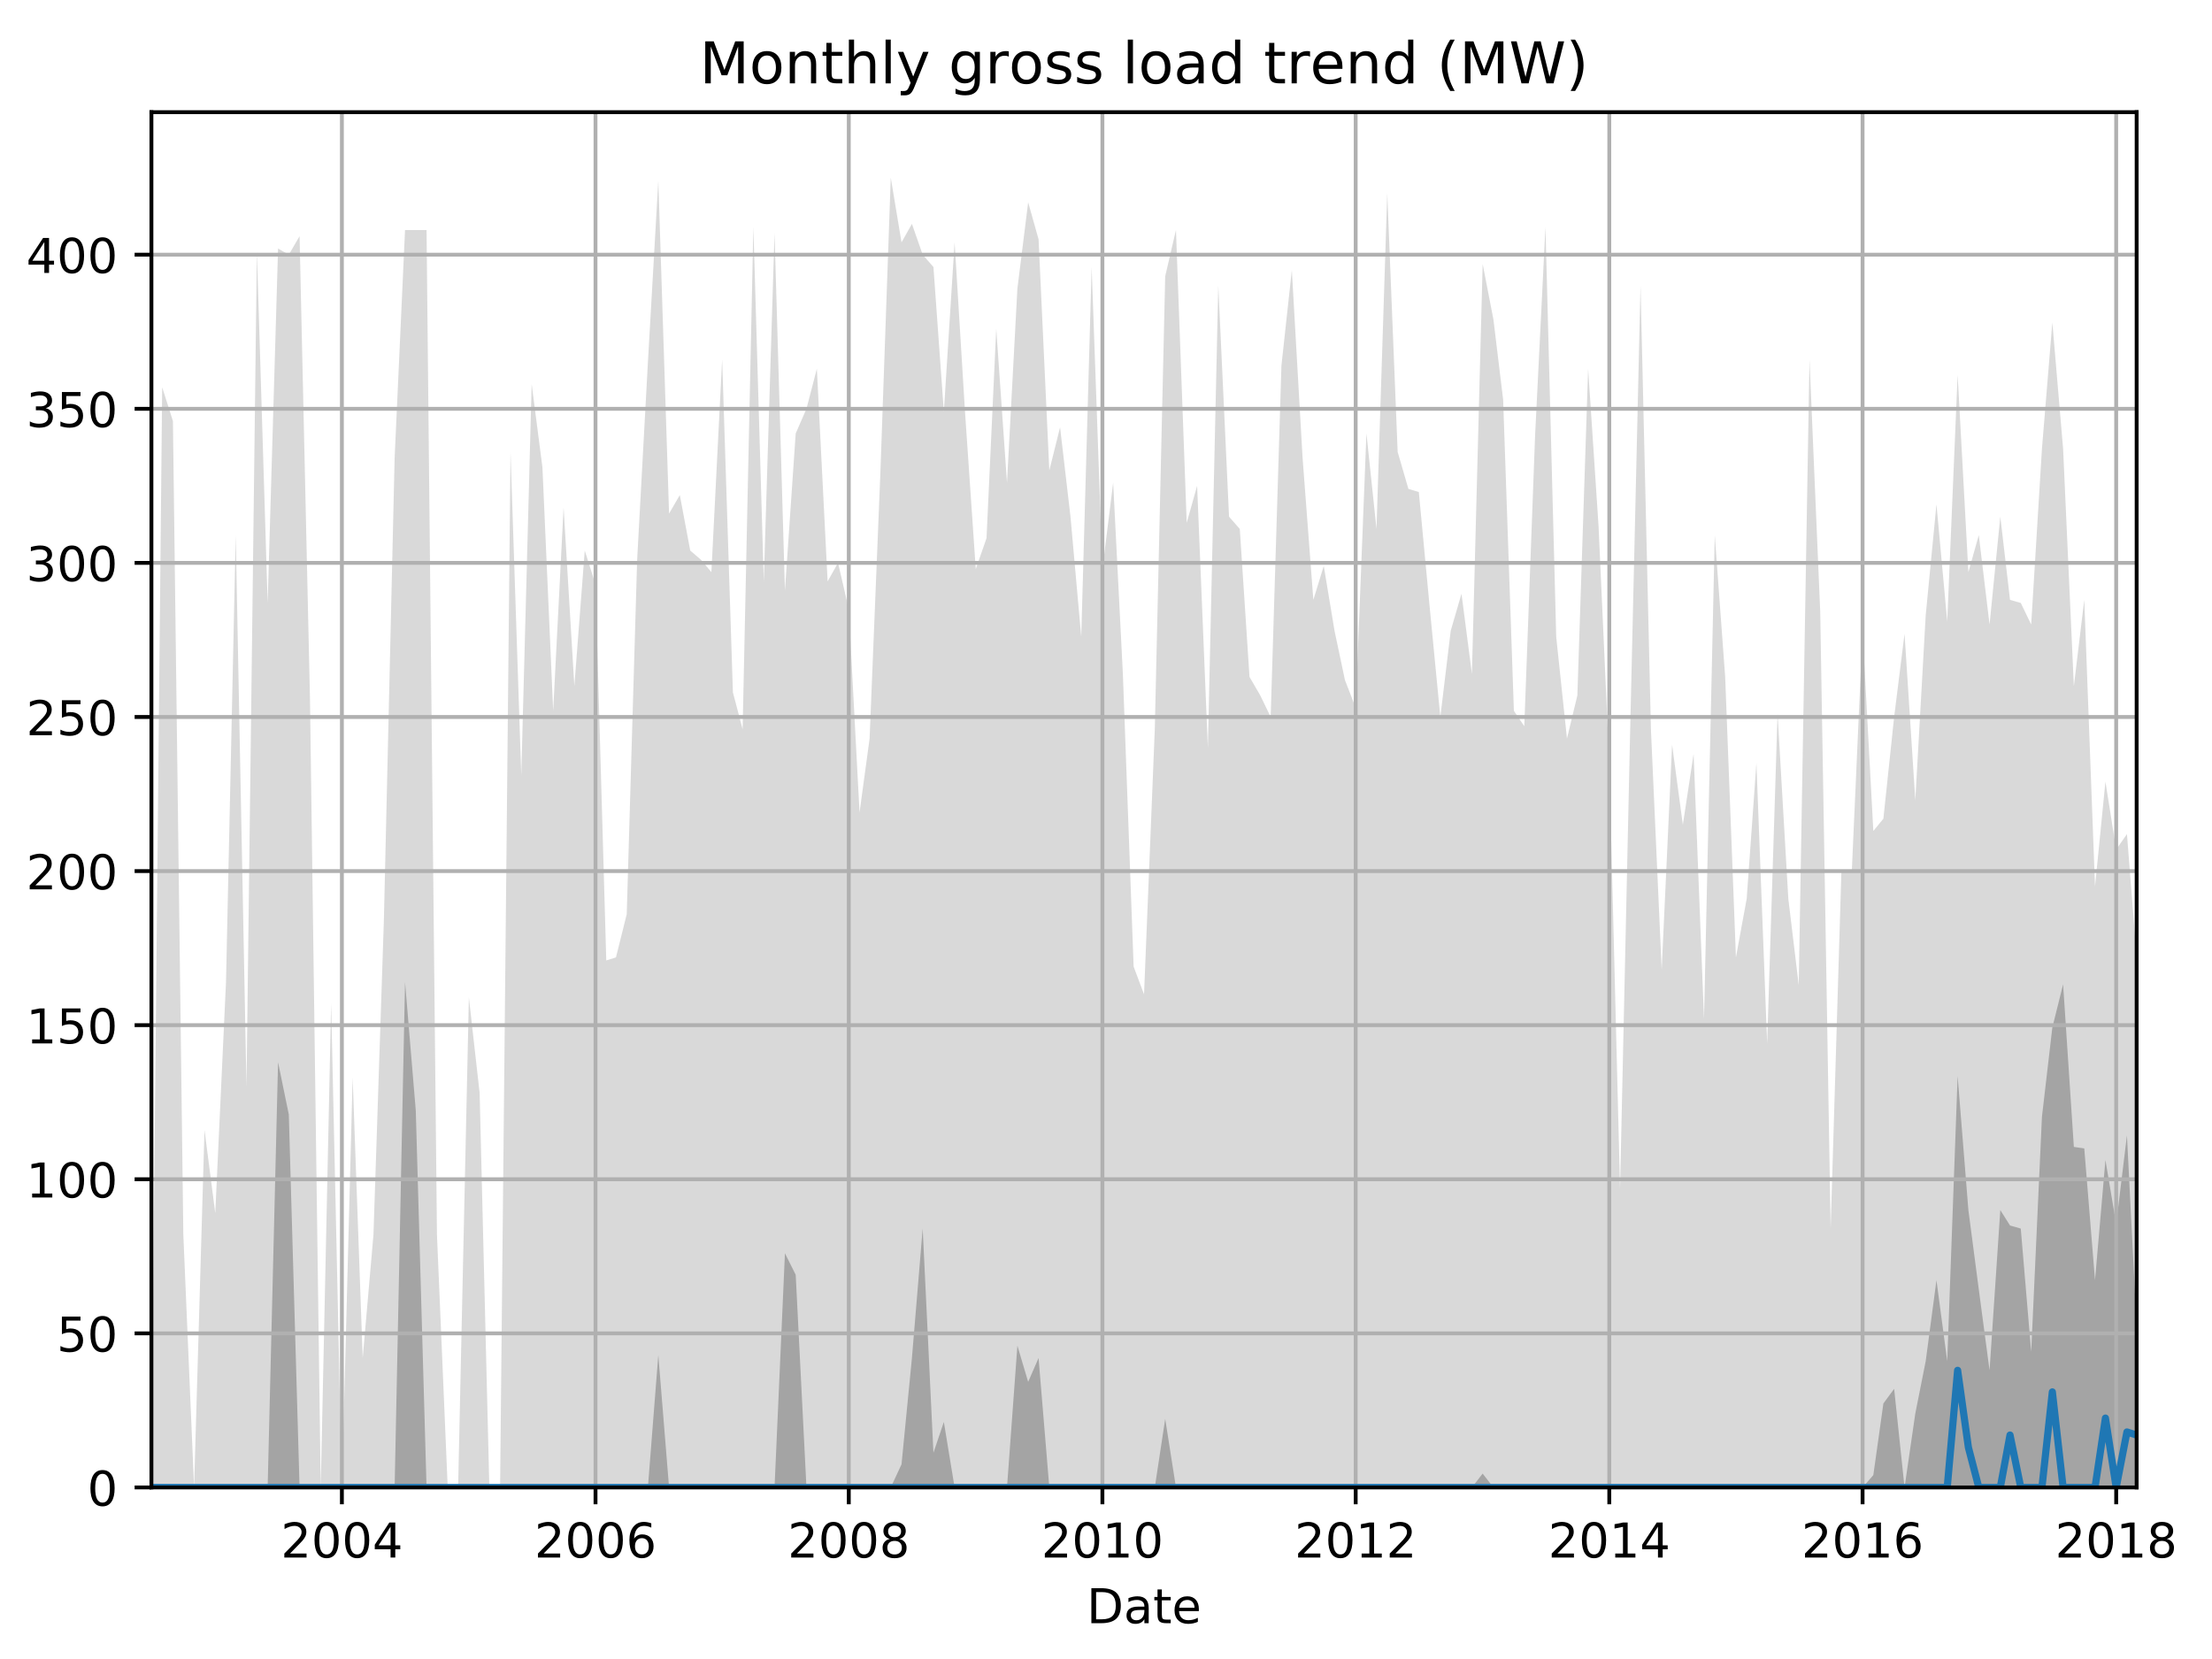 <?xml version="1.0" encoding="utf-8" standalone="no"?>
<!DOCTYPE svg PUBLIC "-//W3C//DTD SVG 1.1//EN"
  "http://www.w3.org/Graphics/SVG/1.1/DTD/svg11.dtd">
<!-- Created with matplotlib (http://matplotlib.org/) -->
<svg height="345.6pt" version="1.1" viewBox="0 0 460.8 345.6" width="460.8pt" xmlns="http://www.w3.org/2000/svg" xmlns:xlink="http://www.w3.org/1999/xlink">
 <defs>
  <style type="text/css">
*{stroke-linecap:butt;stroke-linejoin:round;}
  </style>
 </defs>
 <g id="figure_1">
  <g id="patch_1">
   <path d="M 0 345.6 
L 460.8 345.6 
L 460.8 0 
L 0 0 
z
" style="fill:none;"/>
  </g>
  <g id="axes_1">
   <g id="patch_2">
    <path d="M 31.543 309.863 
L 445.104 309.863 
L 445.104 23.365 
L 31.543 23.365 
z
" style="fill:none;"/>
   </g>
   <g id="PolyCollection_1">
    <path clip-path="url(#pc07f080414)" d="M 31.543 306.011 
L 31.543 309.863 
L 33.784 309.863 
L 36.024 309.863 
L 38.192 309.863 
L 40.433 309.863 
L 42.601 309.863 
L 44.842 309.863 
L 47.082 309.863 
L 49.106 309.863 
L 51.347 309.863 
L 53.515 309.863 
L 55.755 309.863 
L 57.924 309.863 
L 60.164 309.863 
L 62.405 309.863 
L 64.573 309.863 
L 66.814 309.863 
L 68.982 309.863 
L 71.222 309.863 
L 73.463 309.863 
L 75.559 309.863 
L 77.799 309.863 
L 79.968 309.863 
L 82.208 309.863 
L 84.377 309.863 
L 86.617 309.863 
L 88.858 309.863 
L 91.026 309.863 
L 93.266 309.863 
L 95.435 309.863 
L 97.675 309.863 
L 99.916 309.863 
L 101.94 309.863 
L 104.18 309.863 
L 106.348 309.863 
L 108.589 309.863 
L 110.757 309.863 
L 112.998 309.863 
L 115.238 309.863 
L 117.407 309.863 
L 119.647 309.863 
L 121.815 309.863 
L 124.056 309.863 
L 126.296 309.863 
L 128.32 309.863 
L 130.561 309.863 
L 132.729 309.863 
L 134.97 309.863 
L 137.138 309.863 
L 139.378 309.863 
L 141.619 309.863 
L 143.787 309.863 
L 146.028 309.863 
L 148.196 309.863 
L 150.437 309.863 
L 152.677 309.863 
L 154.701 309.863 
L 156.941 309.863 
L 159.11 309.863 
L 161.35 309.863 
L 163.518 309.863 
L 165.759 309.863 
L 167.999 309.863 
L 170.168 309.863 
L 172.408 309.863 
L 174.577 309.863 
L 176.817 309.863 
L 179.058 309.863 
L 181.154 309.863 
L 183.394 309.863 
L 185.562 309.863 
L 187.803 309.863 
L 189.971 309.863 
L 192.212 309.863 
L 194.452 309.863 
L 196.621 309.863 
L 198.861 309.863 
L 201.029 309.863 
L 203.27 309.863 
L 205.511 309.863 
L 207.534 309.863 
L 209.775 309.863 
L 211.943 309.863 
L 214.184 309.863 
L 216.352 309.863 
L 218.592 309.863 
L 220.833 309.863 
L 223.001 309.863 
L 225.242 309.863 
L 227.41 309.863 
L 229.651 309.863 
L 231.891 309.863 
L 233.915 309.863 
L 236.155 309.863 
L 238.324 309.863 
L 240.564 309.863 
L 242.733 309.863 
L 244.973 309.863 
L 247.214 309.863 
L 249.382 309.863 
L 251.622 309.863 
L 253.791 309.863 
L 256.031 309.863 
L 258.272 309.863 
L 260.296 309.863 
L 262.536 309.863 
L 264.704 309.863 
L 266.945 309.863 
L 269.113 309.863 
L 271.354 309.863 
L 273.594 309.863 
L 275.763 309.863 
L 278.003 309.863 
L 280.171 309.863 
L 282.412 309.863 
L 284.652 309.863 
L 286.748 309.863 
L 288.989 309.863 
L 291.157 309.863 
L 293.398 309.863 
L 295.566 309.863 
L 297.807 309.863 
L 300.047 309.863 
L 302.215 309.863 
L 304.456 309.863 
L 306.624 309.863 
L 308.865 309.863 
L 311.105 309.863 
L 313.129 309.863 
L 315.37 309.863 
L 317.538 309.863 
L 319.778 309.863 
L 321.947 309.863 
L 324.187 309.863 
L 326.428 309.863 
L 328.596 309.863 
L 330.837 309.863 
L 333.005 309.863 
L 335.245 309.863 
L 337.486 309.863 
L 339.51 309.863 
L 341.75 309.863 
L 343.919 309.863 
L 346.159 309.863 
L 348.327 309.863 
L 350.568 309.863 
L 352.808 309.863 
L 354.977 309.863 
L 357.217 309.863 
L 359.386 309.863 
L 361.626 309.863 
L 363.867 309.863 
L 365.89 309.863 
L 368.131 309.863 
L 370.299 309.863 
L 372.54 309.863 
L 374.708 309.863 
L 376.949 309.863 
L 379.189 309.863 
L 381.357 309.863 
L 383.598 309.863 
L 385.766 309.863 
L 388.007 309.863 
L 390.247 309.863 
L 392.343 309.863 
L 394.584 309.863 
L 396.752 309.863 
L 398.993 309.863 
L 401.161 309.863 
L 403.401 309.863 
L 405.642 309.863 
L 407.81 309.863 
L 410.051 309.863 
L 412.219 309.863 
L 414.46 309.863 
L 416.7 309.863 
L 418.724 309.863 
L 420.964 309.863 
L 423.133 309.863 
L 425.373 309.863 
L 427.541 309.863 
L 429.782 309.863 
L 432.023 309.863 
L 434.191 309.863 
L 436.431 309.863 
L 438.6 309.863 
L 440.84 309.863 
L 443.081 309.863 
L 445.104 309.863 
L 445.104 199.437 
L 445.104 199.437 
L 443.081 173.757 
L 440.84 176.967 
L 438.6 162.842 
L 436.431 184.671 
L 434.191 124.964 
L 432.023 142.94 
L 429.782 93.505 
L 427.541 67.182 
L 425.373 93.505 
L 423.133 130.1 
L 420.964 125.606 
L 418.724 124.964 
L 416.7 107.629 
L 414.46 130.1 
L 412.219 111.481 
L 410.051 119.186 
L 407.81 78.097 
L 405.642 129.458 
L 403.401 105.061 
L 401.161 128.174 
L 398.993 166.695 
L 396.752 132.026 
L 394.584 149.36 
L 392.343 170.547 
L 390.247 173.115 
L 388.007 131.384 
L 385.766 181.461 
L 383.598 181.461 
L 381.357 255.934 
L 379.189 127.532 
L 376.949 74.887 
L 374.708 205.215 
L 372.54 187.239 
L 370.299 148.718 
L 368.131 217.414 
L 365.89 158.99 
L 363.867 187.239 
L 361.626 199.437 
L 359.386 141.014 
L 357.217 111.481 
L 354.977 212.277 
L 352.808 157.064 
L 350.568 171.831 
L 348.327 155.138 
L 346.159 202.005 
L 343.919 151.928 
L 341.75 59.478 
L 339.51 155.78 
L 337.486 247.588 
L 335.245 158.99 
L 333.005 109.555 
L 330.837 76.813 
L 328.596 144.866 
L 326.428 153.854 
L 324.187 132.668 
L 321.947 47.28 
L 319.778 90.937 
L 317.538 151.286 
L 315.37 148.076 
L 313.129 83.233 
L 311.105 66.54 
L 308.865 54.984 
L 306.624 140.372 
L 304.456 123.68 
L 302.215 131.384 
L 300.047 149.36 
L 297.807 126.248 
L 295.566 102.493 
L 293.398 101.851 
L 291.157 94.147 
L 288.989 40.218 
L 286.748 110.197 
L 284.652 90.295 
L 282.412 147.434 
L 280.171 141.656 
L 278.003 131.384 
L 275.763 117.902 
L 273.594 124.964 
L 271.354 95.431 
L 269.113 56.268 
L 266.945 76.171 
L 264.704 149.36 
L 262.536 144.866 
L 260.296 141.014 
L 258.272 110.197 
L 256.031 107.629 
L 253.791 59.478 
L 251.622 155.78 
L 249.382 101.209 
L 247.214 108.913 
L 244.973 47.922 
L 242.733 57.552 
L 240.564 151.928 
L 238.324 207.141 
L 236.155 201.363 
L 233.915 140.372 
L 231.891 100.567 
L 229.651 118.544 
L 227.41 55.626 
L 225.242 132.668 
L 223.001 107.629 
L 220.833 89.011 
L 218.592 97.999 
L 216.352 49.848 
L 214.184 42.144 
L 211.943 60.12 
L 209.775 100.567 
L 207.534 68.466 
L 205.511 112.123 
L 203.27 118.544 
L 201.029 85.801 
L 198.861 50.49 
L 196.621 85.801 
L 194.452 55.626 
L 192.212 53.058 
L 189.971 46.638 
L 187.803 50.49 
L 185.562 37.008 
L 183.394 98.641 
L 181.154 153.854 
L 179.058 169.263 
L 176.817 126.89 
L 174.577 117.26 
L 172.408 121.112 
L 170.168 76.813 
L 167.999 85.159 
L 165.759 90.295 
L 163.518 123.038 
L 161.35 48.564 
L 159.11 121.112 
L 156.941 47.28 
L 154.701 151.928 
L 152.677 144.224 
L 150.437 74.887 
L 148.196 119.186 
L 146.028 116.617 
L 143.787 114.691 
L 141.619 103.135 
L 139.378 106.987 
L 137.138 37.65 
L 134.97 75.529 
L 132.729 116.617 
L 130.561 190.449 
L 128.32 199.437 
L 126.296 200.079 
L 124.056 121.754 
L 121.815 114.691 
L 119.647 142.94 
L 117.407 105.703 
L 115.238 148.076 
L 112.998 97.357 
L 110.757 80.023 
L 108.589 161.558 
L 106.348 94.147 
L 104.18 309.863 
L 101.94 309.863 
L 99.916 227.686 
L 97.675 207.783 
L 95.435 309.863 
L 93.266 309.863 
L 91.026 257.218 
L 88.858 47.922 
L 86.617 47.922 
L 84.377 47.922 
L 82.208 95.431 
L 79.968 191.733 
L 77.799 257.218 
L 75.559 282.899 
L 73.463 224.476 
L 71.222 309.863 
L 68.982 209.067 
L 66.814 309.863 
L 64.573 145.508 
L 62.405 49.206 
L 60.164 53.058 
L 57.924 51.774 
L 55.755 125.606 
L 53.515 52.416 
L 51.347 226.402 
L 49.106 111.481 
L 47.082 204.573 
L 44.842 252.724 
L 42.601 235.39 
L 40.433 309.863 
L 38.192 257.218 
L 36.024 87.727 
L 33.784 80.665 
L 31.543 306.011 
z
" style="fill:#808080;fill-opacity:0.3;"/>
   </g>
   <g id="PolyCollection_2">
    <path clip-path="url(#pc07f080414)" d="M 31.543 309.863 
L 31.543 309.863 
L 33.784 309.863 
L 36.024 309.863 
L 38.192 309.863 
L 40.433 309.863 
L 42.601 309.863 
L 44.842 309.863 
L 47.082 309.863 
L 49.106 309.863 
L 51.347 309.863 
L 53.515 309.863 
L 55.755 309.863 
L 57.924 309.863 
L 60.164 309.863 
L 62.405 309.863 
L 64.573 309.863 
L 66.814 309.863 
L 68.982 309.863 
L 71.222 309.863 
L 73.463 309.863 
L 75.559 309.863 
L 77.799 309.863 
L 79.968 309.863 
L 82.208 309.863 
L 84.377 309.863 
L 86.617 309.863 
L 88.858 309.863 
L 91.026 309.863 
L 93.266 309.863 
L 95.435 309.863 
L 97.675 309.863 
L 99.916 309.863 
L 101.94 309.863 
L 104.18 309.863 
L 106.348 309.863 
L 108.589 309.863 
L 110.757 309.863 
L 112.998 309.863 
L 115.238 309.863 
L 117.407 309.863 
L 119.647 309.863 
L 121.815 309.863 
L 124.056 309.863 
L 126.296 309.863 
L 128.32 309.863 
L 130.561 309.863 
L 132.729 309.863 
L 134.97 309.863 
L 137.138 309.863 
L 139.378 309.863 
L 141.619 309.863 
L 143.787 309.863 
L 146.028 309.863 
L 148.196 309.863 
L 150.437 309.863 
L 152.677 309.863 
L 154.701 309.863 
L 156.941 309.863 
L 159.11 309.863 
L 161.35 309.863 
L 163.518 309.863 
L 165.759 309.863 
L 167.999 309.863 
L 170.168 309.863 
L 172.408 309.863 
L 174.577 309.863 
L 176.817 309.863 
L 179.058 309.863 
L 181.154 309.863 
L 183.394 309.863 
L 185.562 309.863 
L 187.803 309.863 
L 189.971 309.863 
L 192.212 309.863 
L 194.452 309.863 
L 196.621 309.863 
L 198.861 309.863 
L 201.029 309.863 
L 203.27 309.863 
L 205.511 309.863 
L 207.534 309.863 
L 209.775 309.863 
L 211.943 309.863 
L 214.184 309.863 
L 216.352 309.863 
L 218.592 309.863 
L 220.833 309.863 
L 223.001 309.863 
L 225.242 309.863 
L 227.41 309.863 
L 229.651 309.863 
L 231.891 309.863 
L 233.915 309.863 
L 236.155 309.863 
L 238.324 309.863 
L 240.564 309.863 
L 242.733 309.863 
L 244.973 309.863 
L 247.214 309.863 
L 249.382 309.863 
L 251.622 309.863 
L 253.791 309.863 
L 256.031 309.863 
L 258.272 309.863 
L 260.296 309.863 
L 262.536 309.863 
L 264.704 309.863 
L 266.945 309.863 
L 269.113 309.863 
L 271.354 309.863 
L 273.594 309.863 
L 275.763 309.863 
L 278.003 309.863 
L 280.171 309.863 
L 282.412 309.863 
L 284.652 309.863 
L 286.748 309.863 
L 288.989 309.863 
L 291.157 309.863 
L 293.398 309.863 
L 295.566 309.863 
L 297.807 309.863 
L 300.047 309.863 
L 302.215 309.863 
L 304.456 309.863 
L 306.624 309.863 
L 308.865 309.863 
L 311.105 309.863 
L 313.129 309.863 
L 315.37 309.863 
L 317.538 309.863 
L 319.778 309.863 
L 321.947 309.863 
L 324.187 309.863 
L 326.428 309.863 
L 328.596 309.863 
L 330.837 309.863 
L 333.005 309.863 
L 335.245 309.863 
L 337.486 309.863 
L 339.51 309.863 
L 341.75 309.863 
L 343.919 309.863 
L 346.159 309.863 
L 348.327 309.863 
L 350.568 309.863 
L 352.808 309.863 
L 354.977 309.863 
L 357.217 309.863 
L 359.386 309.863 
L 361.626 309.863 
L 363.867 309.863 
L 365.89 309.863 
L 368.131 309.863 
L 370.299 309.863 
L 372.54 309.863 
L 374.708 309.863 
L 376.949 309.863 
L 379.189 309.863 
L 381.357 309.863 
L 383.598 309.863 
L 385.766 309.863 
L 388.007 309.863 
L 390.247 309.863 
L 392.343 309.863 
L 394.584 309.863 
L 396.752 309.863 
L 398.993 309.863 
L 401.161 309.863 
L 403.401 309.863 
L 405.642 309.863 
L 407.81 309.863 
L 410.051 309.863 
L 412.219 309.863 
L 414.46 309.863 
L 416.7 309.863 
L 418.724 309.863 
L 420.964 309.863 
L 423.133 309.863 
L 425.373 309.863 
L 427.541 309.863 
L 429.782 309.863 
L 432.023 309.863 
L 434.191 309.863 
L 436.431 309.863 
L 438.6 309.863 
L 440.84 309.863 
L 443.081 309.863 
L 445.104 309.863 
L 445.104 276.318 
L 445.104 276.318 
L 443.081 236.513 
L 440.84 254.971 
L 438.6 241.65 
L 436.431 266.688 
L 434.191 239.242 
L 432.023 238.921 
L 429.782 205.055 
L 427.541 214.043 
L 425.373 232.661 
L 423.133 281.615 
L 420.964 255.934 
L 418.724 255.292 
L 416.7 252.082 
L 414.46 285.467 
L 412.219 268.614 
L 410.051 252.082 
L 407.81 224.155 
L 405.642 283.541 
L 403.401 266.688 
L 401.161 283.541 
L 398.993 294.455 
L 396.752 309.863 
L 394.584 289.319 
L 392.343 292.369 
L 390.247 307.295 
L 388.007 309.863 
L 385.766 309.863 
L 383.598 309.863 
L 381.357 309.863 
L 379.189 309.863 
L 376.949 309.863 
L 374.708 309.863 
L 372.54 309.863 
L 370.299 309.863 
L 368.131 309.863 
L 365.89 309.863 
L 363.867 309.863 
L 361.626 309.863 
L 359.386 309.863 
L 357.217 309.863 
L 354.977 309.863 
L 352.808 309.863 
L 350.568 309.863 
L 348.327 309.863 
L 346.159 309.863 
L 343.919 309.863 
L 341.75 309.863 
L 339.51 309.863 
L 337.486 309.863 
L 335.245 309.863 
L 333.005 309.863 
L 330.837 309.863 
L 328.596 309.863 
L 326.428 309.863 
L 324.187 309.863 
L 321.947 309.863 
L 319.778 309.863 
L 317.538 309.863 
L 315.37 309.863 
L 313.129 309.863 
L 311.105 309.863 
L 308.865 306.974 
L 306.624 309.863 
L 304.456 309.863 
L 302.215 309.863 
L 300.047 309.863 
L 297.807 309.863 
L 295.566 309.863 
L 293.398 309.863 
L 291.157 309.863 
L 288.989 309.863 
L 286.748 309.863 
L 284.652 309.863 
L 282.412 309.863 
L 280.171 309.863 
L 278.003 309.863 
L 275.763 309.863 
L 273.594 309.863 
L 271.354 309.863 
L 269.113 309.863 
L 266.945 309.863 
L 264.704 309.863 
L 262.536 309.863 
L 260.296 309.863 
L 258.272 309.863 
L 256.031 309.863 
L 253.791 309.863 
L 251.622 309.863 
L 249.382 309.863 
L 247.214 309.863 
L 244.973 309.863 
L 242.733 295.579 
L 240.564 309.863 
L 238.324 309.863 
L 236.155 309.863 
L 233.915 309.863 
L 231.891 309.863 
L 229.651 309.863 
L 227.41 309.863 
L 225.242 309.863 
L 223.001 309.863 
L 220.833 309.863 
L 218.592 309.863 
L 216.352 282.899 
L 214.184 287.875 
L 211.943 280.331 
L 209.775 309.863 
L 207.534 309.863 
L 205.511 309.863 
L 203.27 309.863 
L 201.029 309.863 
L 198.861 309.863 
L 196.621 296.221 
L 194.452 302.641 
L 192.212 255.934 
L 189.971 282.899 
L 187.803 305.048 
L 185.562 309.863 
L 183.394 309.863 
L 181.154 309.863 
L 179.058 309.863 
L 176.817 309.863 
L 174.577 309.863 
L 172.408 309.863 
L 170.168 309.863 
L 167.999 309.863 
L 165.759 265.565 
L 163.518 261.07 
L 161.35 309.863 
L 159.11 309.863 
L 156.941 309.863 
L 154.701 309.863 
L 152.677 309.863 
L 150.437 309.863 
L 148.196 309.863 
L 146.028 309.863 
L 143.787 309.863 
L 141.619 309.863 
L 139.378 309.863 
L 137.138 282.257 
L 134.97 309.863 
L 132.729 309.863 
L 130.561 309.863 
L 128.32 309.863 
L 126.296 309.863 
L 124.056 309.863 
L 121.815 309.863 
L 119.647 309.863 
L 117.407 309.863 
L 115.238 309.863 
L 112.998 309.863 
L 110.757 309.863 
L 108.589 309.863 
L 106.348 309.863 
L 104.18 309.863 
L 101.94 309.863 
L 99.916 309.863 
L 97.675 309.863 
L 95.435 309.863 
L 93.266 309.863 
L 91.026 309.863 
L 88.858 309.863 
L 86.617 231.377 
L 84.377 204.573 
L 82.208 309.863 
L 79.968 309.863 
L 77.799 309.863 
L 75.559 309.863 
L 73.463 309.863 
L 71.222 309.863 
L 68.982 309.863 
L 66.814 309.863 
L 64.573 309.863 
L 62.405 309.863 
L 60.164 232.18 
L 57.924 221.266 
L 55.755 309.863 
L 53.515 309.863 
L 51.347 309.863 
L 49.106 309.863 
L 47.082 309.863 
L 44.842 309.863 
L 42.601 309.863 
L 40.433 309.863 
L 38.192 309.863 
L 36.024 309.863 
L 33.784 309.863 
L 31.543 309.863 
z
" style="fill:#808080;fill-opacity:0.6;"/>
   </g>
   <g id="matplotlib.axis_1">
    <g id="xtick_1">
     <g id="line2d_1">
      <path clip-path="url(#pc07f080414)" d="M 71.222 309.863 
L 71.222 23.365 
" style="fill:none;stroke:#b0b0b0;stroke-linecap:square;stroke-width:0.8;"/>
     </g>
     <g id="line2d_2">
      <defs>
       <path d="M 0 0 
L 0 3.5 
" id="m4e9c1ba475" style="stroke:#000000;stroke-width:0.8;"/>
      </defs>
      <g>
       <use style="stroke:#000000;stroke-width:0.8;" x="71.222" xlink:href="#m4e9c1ba475" y="309.863"/>
      </g>
     </g>
     <g id="text_1">
      <!-- 2004 -->
      <defs>
       <path d="M 19.188 8.297 
L 53.609 8.297 
L 53.609 0 
L 7.328 0 
L 7.328 8.297 
Q 12.938 14.109 22.625 23.891 
Q 32.328 33.688 34.812 36.531 
Q 39.547 41.844 41.422 45.531 
Q 43.312 49.219 43.312 52.781 
Q 43.312 58.594 39.234 62.25 
Q 35.156 65.922 28.609 65.922 
Q 23.969 65.922 18.812 64.312 
Q 13.672 62.703 7.812 59.422 
L 7.812 69.391 
Q 13.766 71.781 18.938 73 
Q 24.125 74.219 28.422 74.219 
Q 39.75 74.219 46.484 68.547 
Q 53.219 62.891 53.219 53.422 
Q 53.219 48.922 51.531 44.891 
Q 49.859 40.875 45.406 35.406 
Q 44.188 33.984 37.641 27.219 
Q 31.109 20.453 19.188 8.297 
z
" id="DejaVuSans-32"/>
       <path d="M 31.781 66.406 
Q 24.172 66.406 20.328 58.906 
Q 16.5 51.422 16.5 36.375 
Q 16.5 21.391 20.328 13.891 
Q 24.172 6.391 31.781 6.391 
Q 39.453 6.391 43.281 13.891 
Q 47.125 21.391 47.125 36.375 
Q 47.125 51.422 43.281 58.906 
Q 39.453 66.406 31.781 66.406 
z
M 31.781 74.219 
Q 44.047 74.219 50.516 64.516 
Q 56.984 54.828 56.984 36.375 
Q 56.984 17.969 50.516 8.266 
Q 44.047 -1.422 31.781 -1.422 
Q 19.531 -1.422 13.062 8.266 
Q 6.594 17.969 6.594 36.375 
Q 6.594 54.828 13.062 64.516 
Q 19.531 74.219 31.781 74.219 
z
" id="DejaVuSans-30"/>
       <path d="M 37.797 64.312 
L 12.891 25.391 
L 37.797 25.391 
z
M 35.203 72.906 
L 47.609 72.906 
L 47.609 25.391 
L 58.016 25.391 
L 58.016 17.188 
L 47.609 17.188 
L 47.609 0 
L 37.797 0 
L 37.797 17.188 
L 4.891 17.188 
L 4.891 26.703 
z
" id="DejaVuSans-34"/>
      </defs>
      <g transform="translate(58.497 324.462)scale(0.1 -0.1)">
       <use xlink:href="#DejaVuSans-32"/>
       <use x="63.623" xlink:href="#DejaVuSans-30"/>
       <use x="127.246" xlink:href="#DejaVuSans-30"/>
       <use x="190.869" xlink:href="#DejaVuSans-34"/>
      </g>
     </g>
    </g>
    <g id="xtick_2">
     <g id="line2d_3">
      <path clip-path="url(#pc07f080414)" d="M 124.056 309.863 
L 124.056 23.365 
" style="fill:none;stroke:#b0b0b0;stroke-linecap:square;stroke-width:0.8;"/>
     </g>
     <g id="line2d_4">
      <g>
       <use style="stroke:#000000;stroke-width:0.8;" x="124.056" xlink:href="#m4e9c1ba475" y="309.863"/>
      </g>
     </g>
     <g id="text_2">
      <!-- 2006 -->
      <defs>
       <path d="M 33.016 40.375 
Q 26.375 40.375 22.484 35.828 
Q 18.609 31.297 18.609 23.391 
Q 18.609 15.531 22.484 10.953 
Q 26.375 6.391 33.016 6.391 
Q 39.656 6.391 43.531 10.953 
Q 47.406 15.531 47.406 23.391 
Q 47.406 31.297 43.531 35.828 
Q 39.656 40.375 33.016 40.375 
z
M 52.594 71.297 
L 52.594 62.312 
Q 48.875 64.062 45.094 64.984 
Q 41.312 65.922 37.594 65.922 
Q 27.828 65.922 22.672 59.328 
Q 17.531 52.734 16.797 39.406 
Q 19.672 43.656 24.016 45.922 
Q 28.375 48.188 33.594 48.188 
Q 44.578 48.188 50.953 41.516 
Q 57.328 34.859 57.328 23.391 
Q 57.328 12.156 50.688 5.359 
Q 44.047 -1.422 33.016 -1.422 
Q 20.359 -1.422 13.672 8.266 
Q 6.984 17.969 6.984 36.375 
Q 6.984 53.656 15.188 63.938 
Q 23.391 74.219 37.203 74.219 
Q 40.922 74.219 44.703 73.484 
Q 48.484 72.75 52.594 71.297 
z
" id="DejaVuSans-36"/>
      </defs>
      <g transform="translate(111.331 324.462)scale(0.1 -0.1)">
       <use xlink:href="#DejaVuSans-32"/>
       <use x="63.623" xlink:href="#DejaVuSans-30"/>
       <use x="127.246" xlink:href="#DejaVuSans-30"/>
       <use x="190.869" xlink:href="#DejaVuSans-36"/>
      </g>
     </g>
    </g>
    <g id="xtick_3">
     <g id="line2d_5">
      <path clip-path="url(#pc07f080414)" d="M 176.817 309.863 
L 176.817 23.365 
" style="fill:none;stroke:#b0b0b0;stroke-linecap:square;stroke-width:0.8;"/>
     </g>
     <g id="line2d_6">
      <g>
       <use style="stroke:#000000;stroke-width:0.8;" x="176.817" xlink:href="#m4e9c1ba475" y="309.863"/>
      </g>
     </g>
     <g id="text_3">
      <!-- 2008 -->
      <defs>
       <path d="M 31.781 34.625 
Q 24.75 34.625 20.719 30.859 
Q 16.703 27.094 16.703 20.516 
Q 16.703 13.922 20.719 10.156 
Q 24.75 6.391 31.781 6.391 
Q 38.812 6.391 42.859 10.172 
Q 46.922 13.969 46.922 20.516 
Q 46.922 27.094 42.891 30.859 
Q 38.875 34.625 31.781 34.625 
z
M 21.922 38.812 
Q 15.578 40.375 12.031 44.719 
Q 8.5 49.078 8.5 55.328 
Q 8.5 64.062 14.719 69.141 
Q 20.953 74.219 31.781 74.219 
Q 42.672 74.219 48.875 69.141 
Q 55.078 64.062 55.078 55.328 
Q 55.078 49.078 51.531 44.719 
Q 48 40.375 41.703 38.812 
Q 48.828 37.156 52.797 32.312 
Q 56.781 27.484 56.781 20.516 
Q 56.781 9.906 50.312 4.234 
Q 43.844 -1.422 31.781 -1.422 
Q 19.734 -1.422 13.25 4.234 
Q 6.781 9.906 6.781 20.516 
Q 6.781 27.484 10.781 32.312 
Q 14.797 37.156 21.922 38.812 
z
M 18.312 54.391 
Q 18.312 48.734 21.844 45.562 
Q 25.391 42.391 31.781 42.391 
Q 38.141 42.391 41.719 45.562 
Q 45.312 48.734 45.312 54.391 
Q 45.312 60.062 41.719 63.234 
Q 38.141 66.406 31.781 66.406 
Q 25.391 66.406 21.844 63.234 
Q 18.312 60.062 18.312 54.391 
z
" id="DejaVuSans-38"/>
      </defs>
      <g transform="translate(164.092 324.462)scale(0.1 -0.1)">
       <use xlink:href="#DejaVuSans-32"/>
       <use x="63.623" xlink:href="#DejaVuSans-30"/>
       <use x="127.246" xlink:href="#DejaVuSans-30"/>
       <use x="190.869" xlink:href="#DejaVuSans-38"/>
      </g>
     </g>
    </g>
    <g id="xtick_4">
     <g id="line2d_7">
      <path clip-path="url(#pc07f080414)" d="M 229.651 309.863 
L 229.651 23.365 
" style="fill:none;stroke:#b0b0b0;stroke-linecap:square;stroke-width:0.8;"/>
     </g>
     <g id="line2d_8">
      <g>
       <use style="stroke:#000000;stroke-width:0.8;" x="229.651" xlink:href="#m4e9c1ba475" y="309.863"/>
      </g>
     </g>
     <g id="text_4">
      <!-- 2010 -->
      <defs>
       <path d="M 12.406 8.297 
L 28.516 8.297 
L 28.516 63.922 
L 10.984 60.406 
L 10.984 69.391 
L 28.422 72.906 
L 38.281 72.906 
L 38.281 8.297 
L 54.391 8.297 
L 54.391 0 
L 12.406 0 
z
" id="DejaVuSans-31"/>
      </defs>
      <g transform="translate(216.926 324.462)scale(0.1 -0.1)">
       <use xlink:href="#DejaVuSans-32"/>
       <use x="63.623" xlink:href="#DejaVuSans-30"/>
       <use x="127.246" xlink:href="#DejaVuSans-31"/>
       <use x="190.869" xlink:href="#DejaVuSans-30"/>
      </g>
     </g>
    </g>
    <g id="xtick_5">
     <g id="line2d_9">
      <path clip-path="url(#pc07f080414)" d="M 282.412 309.863 
L 282.412 23.365 
" style="fill:none;stroke:#b0b0b0;stroke-linecap:square;stroke-width:0.8;"/>
     </g>
     <g id="line2d_10">
      <g>
       <use style="stroke:#000000;stroke-width:0.8;" x="282.412" xlink:href="#m4e9c1ba475" y="309.863"/>
      </g>
     </g>
     <g id="text_5">
      <!-- 2012 -->
      <g transform="translate(269.687 324.462)scale(0.1 -0.1)">
       <use xlink:href="#DejaVuSans-32"/>
       <use x="63.623" xlink:href="#DejaVuSans-30"/>
       <use x="127.246" xlink:href="#DejaVuSans-31"/>
       <use x="190.869" xlink:href="#DejaVuSans-32"/>
      </g>
     </g>
    </g>
    <g id="xtick_6">
     <g id="line2d_11">
      <path clip-path="url(#pc07f080414)" d="M 335.245 309.863 
L 335.245 23.365 
" style="fill:none;stroke:#b0b0b0;stroke-linecap:square;stroke-width:0.8;"/>
     </g>
     <g id="line2d_12">
      <g>
       <use style="stroke:#000000;stroke-width:0.8;" x="335.245" xlink:href="#m4e9c1ba475" y="309.863"/>
      </g>
     </g>
     <g id="text_6">
      <!-- 2014 -->
      <g transform="translate(322.52 324.462)scale(0.1 -0.1)">
       <use xlink:href="#DejaVuSans-32"/>
       <use x="63.623" xlink:href="#DejaVuSans-30"/>
       <use x="127.246" xlink:href="#DejaVuSans-31"/>
       <use x="190.869" xlink:href="#DejaVuSans-34"/>
      </g>
     </g>
    </g>
    <g id="xtick_7">
     <g id="line2d_13">
      <path clip-path="url(#pc07f080414)" d="M 388.007 309.863 
L 388.007 23.365 
" style="fill:none;stroke:#b0b0b0;stroke-linecap:square;stroke-width:0.8;"/>
     </g>
     <g id="line2d_14">
      <g>
       <use style="stroke:#000000;stroke-width:0.8;" x="388.007" xlink:href="#m4e9c1ba475" y="309.863"/>
      </g>
     </g>
     <g id="text_7">
      <!-- 2016 -->
      <g transform="translate(375.282 324.462)scale(0.1 -0.1)">
       <use xlink:href="#DejaVuSans-32"/>
       <use x="63.623" xlink:href="#DejaVuSans-30"/>
       <use x="127.246" xlink:href="#DejaVuSans-31"/>
       <use x="190.869" xlink:href="#DejaVuSans-36"/>
      </g>
     </g>
    </g>
    <g id="xtick_8">
     <g id="line2d_15">
      <path clip-path="url(#pc07f080414)" d="M 440.84 309.863 
L 440.84 23.365 
" style="fill:none;stroke:#b0b0b0;stroke-linecap:square;stroke-width:0.8;"/>
     </g>
     <g id="line2d_16">
      <g>
       <use style="stroke:#000000;stroke-width:0.8;" x="440.84" xlink:href="#m4e9c1ba475" y="309.863"/>
      </g>
     </g>
     <g id="text_8">
      <!-- 2018 -->
      <g transform="translate(428.115 324.462)scale(0.1 -0.1)">
       <use xlink:href="#DejaVuSans-32"/>
       <use x="63.623" xlink:href="#DejaVuSans-30"/>
       <use x="127.246" xlink:href="#DejaVuSans-31"/>
       <use x="190.869" xlink:href="#DejaVuSans-38"/>
      </g>
     </g>
    </g>
    <g id="text_9">
     <!-- Date -->
     <defs>
      <path d="M 19.672 64.797 
L 19.672 8.109 
L 31.594 8.109 
Q 46.688 8.109 53.688 14.938 
Q 60.688 21.781 60.688 36.531 
Q 60.688 51.172 53.688 57.984 
Q 46.688 64.797 31.594 64.797 
z
M 9.812 72.906 
L 30.078 72.906 
Q 51.266 72.906 61.172 64.094 
Q 71.094 55.281 71.094 36.531 
Q 71.094 17.672 61.125 8.828 
Q 51.172 0 30.078 0 
L 9.812 0 
z
" id="DejaVuSans-44"/>
      <path d="M 34.281 27.484 
Q 23.391 27.484 19.188 25 
Q 14.984 22.516 14.984 16.5 
Q 14.984 11.719 18.141 8.906 
Q 21.297 6.109 26.703 6.109 
Q 34.188 6.109 38.703 11.406 
Q 43.219 16.703 43.219 25.484 
L 43.219 27.484 
z
M 52.203 31.203 
L 52.203 0 
L 43.219 0 
L 43.219 8.297 
Q 40.141 3.328 35.547 0.953 
Q 30.953 -1.422 24.312 -1.422 
Q 15.922 -1.422 10.953 3.297 
Q 6 8.016 6 15.922 
Q 6 25.141 12.172 29.828 
Q 18.359 34.516 30.609 34.516 
L 43.219 34.516 
L 43.219 35.406 
Q 43.219 41.609 39.141 45 
Q 35.062 48.391 27.688 48.391 
Q 23 48.391 18.547 47.266 
Q 14.109 46.141 10.016 43.891 
L 10.016 52.203 
Q 14.938 54.109 19.578 55.047 
Q 24.219 56 28.609 56 
Q 40.484 56 46.344 49.844 
Q 52.203 43.703 52.203 31.203 
z
" id="DejaVuSans-61"/>
      <path d="M 18.312 70.219 
L 18.312 54.688 
L 36.812 54.688 
L 36.812 47.703 
L 18.312 47.703 
L 18.312 18.016 
Q 18.312 11.328 20.141 9.422 
Q 21.969 7.516 27.594 7.516 
L 36.812 7.516 
L 36.812 0 
L 27.594 0 
Q 17.188 0 13.234 3.875 
Q 9.281 7.766 9.281 18.016 
L 9.281 47.703 
L 2.688 47.703 
L 2.688 54.688 
L 9.281 54.688 
L 9.281 70.219 
z
" id="DejaVuSans-74"/>
      <path d="M 56.203 29.594 
L 56.203 25.203 
L 14.891 25.203 
Q 15.484 15.922 20.484 11.062 
Q 25.484 6.203 34.422 6.203 
Q 39.594 6.203 44.453 7.469 
Q 49.312 8.734 54.109 11.281 
L 54.109 2.781 
Q 49.266 0.734 44.188 -0.344 
Q 39.109 -1.422 33.891 -1.422 
Q 20.797 -1.422 13.156 6.188 
Q 5.516 13.812 5.516 26.812 
Q 5.516 40.234 12.766 48.109 
Q 20.016 56 32.328 56 
Q 43.359 56 49.781 48.891 
Q 56.203 41.797 56.203 29.594 
z
M 47.219 32.234 
Q 47.125 39.594 43.094 43.984 
Q 39.062 48.391 32.422 48.391 
Q 24.906 48.391 20.391 44.141 
Q 15.875 39.891 15.188 32.172 
z
" id="DejaVuSans-65"/>
     </defs>
     <g transform="translate(226.373 338.14)scale(0.1 -0.1)">
      <use xlink:href="#DejaVuSans-44"/>
      <use x="77.002" xlink:href="#DejaVuSans-61"/>
      <use x="138.281" xlink:href="#DejaVuSans-74"/>
      <use x="177.49" xlink:href="#DejaVuSans-65"/>
     </g>
    </g>
   </g>
   <g id="matplotlib.axis_2">
    <g id="ytick_1">
     <g id="line2d_17">
      <path clip-path="url(#pc07f080414)" d="M 31.543 309.863 
L 445.104 309.863 
" style="fill:none;stroke:#b0b0b0;stroke-linecap:square;stroke-width:0.8;"/>
     </g>
     <g id="line2d_18">
      <defs>
       <path d="M 0 0 
L -3.5 0 
" id="ma56a585668" style="stroke:#000000;stroke-width:0.8;"/>
      </defs>
      <g>
       <use style="stroke:#000000;stroke-width:0.8;" x="31.543" xlink:href="#ma56a585668" y="309.863"/>
      </g>
     </g>
     <g id="text_10">
      <!-- 0 -->
      <g transform="translate(18.18 313.663)scale(0.1 -0.1)">
       <use xlink:href="#DejaVuSans-30"/>
      </g>
     </g>
    </g>
    <g id="ytick_2">
     <g id="line2d_19">
      <path clip-path="url(#pc07f080414)" d="M 31.543 277.763 
L 445.104 277.763 
" style="fill:none;stroke:#b0b0b0;stroke-linecap:square;stroke-width:0.8;"/>
     </g>
     <g id="line2d_20">
      <g>
       <use style="stroke:#000000;stroke-width:0.8;" x="31.543" xlink:href="#ma56a585668" y="277.763"/>
      </g>
     </g>
     <g id="text_11">
      <!-- 50 -->
      <defs>
       <path d="M 10.797 72.906 
L 49.516 72.906 
L 49.516 64.594 
L 19.828 64.594 
L 19.828 46.734 
Q 21.969 47.469 24.109 47.828 
Q 26.266 48.188 28.422 48.188 
Q 40.625 48.188 47.75 41.5 
Q 54.891 34.812 54.891 23.391 
Q 54.891 11.625 47.562 5.094 
Q 40.234 -1.422 26.906 -1.422 
Q 22.312 -1.422 17.547 -0.641 
Q 12.797 0.141 7.719 1.703 
L 7.719 11.625 
Q 12.109 9.234 16.797 8.062 
Q 21.484 6.891 26.703 6.891 
Q 35.156 6.891 40.078 11.328 
Q 45.016 15.766 45.016 23.391 
Q 45.016 31 40.078 35.438 
Q 35.156 39.891 26.703 39.891 
Q 22.75 39.891 18.812 39.016 
Q 14.891 38.141 10.797 36.281 
z
" id="DejaVuSans-35"/>
      </defs>
      <g transform="translate(11.818 281.562)scale(0.1 -0.1)">
       <use xlink:href="#DejaVuSans-35"/>
       <use x="63.623" xlink:href="#DejaVuSans-30"/>
      </g>
     </g>
    </g>
    <g id="ytick_3">
     <g id="line2d_21">
      <path clip-path="url(#pc07f080414)" d="M 31.543 245.662 
L 445.104 245.662 
" style="fill:none;stroke:#b0b0b0;stroke-linecap:square;stroke-width:0.8;"/>
     </g>
     <g id="line2d_22">
      <g>
       <use style="stroke:#000000;stroke-width:0.8;" x="31.543" xlink:href="#ma56a585668" y="245.662"/>
      </g>
     </g>
     <g id="text_12">
      <!-- 100 -->
      <g transform="translate(5.455 249.461)scale(0.1 -0.1)">
       <use xlink:href="#DejaVuSans-31"/>
       <use x="63.623" xlink:href="#DejaVuSans-30"/>
       <use x="127.246" xlink:href="#DejaVuSans-30"/>
      </g>
     </g>
    </g>
    <g id="ytick_4">
     <g id="line2d_23">
      <path clip-path="url(#pc07f080414)" d="M 31.543 213.561 
L 445.104 213.561 
" style="fill:none;stroke:#b0b0b0;stroke-linecap:square;stroke-width:0.8;"/>
     </g>
     <g id="line2d_24">
      <g>
       <use style="stroke:#000000;stroke-width:0.8;" x="31.543" xlink:href="#ma56a585668" y="213.561"/>
      </g>
     </g>
     <g id="text_13">
      <!-- 150 -->
      <g transform="translate(5.455 217.361)scale(0.1 -0.1)">
       <use xlink:href="#DejaVuSans-31"/>
       <use x="63.623" xlink:href="#DejaVuSans-35"/>
       <use x="127.246" xlink:href="#DejaVuSans-30"/>
      </g>
     </g>
    </g>
    <g id="ytick_5">
     <g id="line2d_25">
      <path clip-path="url(#pc07f080414)" d="M 31.543 181.461 
L 445.104 181.461 
" style="fill:none;stroke:#b0b0b0;stroke-linecap:square;stroke-width:0.8;"/>
     </g>
     <g id="line2d_26">
      <g>
       <use style="stroke:#000000;stroke-width:0.8;" x="31.543" xlink:href="#ma56a585668" y="181.461"/>
      </g>
     </g>
     <g id="text_14">
      <!-- 200 -->
      <g transform="translate(5.455 185.26)scale(0.1 -0.1)">
       <use xlink:href="#DejaVuSans-32"/>
       <use x="63.623" xlink:href="#DejaVuSans-30"/>
       <use x="127.246" xlink:href="#DejaVuSans-30"/>
      </g>
     </g>
    </g>
    <g id="ytick_6">
     <g id="line2d_27">
      <path clip-path="url(#pc07f080414)" d="M 31.543 149.36 
L 445.104 149.36 
" style="fill:none;stroke:#b0b0b0;stroke-linecap:square;stroke-width:0.8;"/>
     </g>
     <g id="line2d_28">
      <g>
       <use style="stroke:#000000;stroke-width:0.8;" x="31.543" xlink:href="#ma56a585668" y="149.36"/>
      </g>
     </g>
     <g id="text_15">
      <!-- 250 -->
      <g transform="translate(5.455 153.159)scale(0.1 -0.1)">
       <use xlink:href="#DejaVuSans-32"/>
       <use x="63.623" xlink:href="#DejaVuSans-35"/>
       <use x="127.246" xlink:href="#DejaVuSans-30"/>
      </g>
     </g>
    </g>
    <g id="ytick_7">
     <g id="line2d_29">
      <path clip-path="url(#pc07f080414)" d="M 31.543 117.26 
L 445.104 117.26 
" style="fill:none;stroke:#b0b0b0;stroke-linecap:square;stroke-width:0.8;"/>
     </g>
     <g id="line2d_30">
      <g>
       <use style="stroke:#000000;stroke-width:0.8;" x="31.543" xlink:href="#ma56a585668" y="117.26"/>
      </g>
     </g>
     <g id="text_16">
      <!-- 300 -->
      <defs>
       <path d="M 40.578 39.312 
Q 47.656 37.797 51.625 33 
Q 55.609 28.219 55.609 21.188 
Q 55.609 10.406 48.188 4.484 
Q 40.766 -1.422 27.094 -1.422 
Q 22.516 -1.422 17.656 -0.516 
Q 12.797 0.391 7.625 2.203 
L 7.625 11.719 
Q 11.719 9.328 16.594 8.109 
Q 21.484 6.891 26.812 6.891 
Q 36.078 6.891 40.938 10.547 
Q 45.797 14.203 45.797 21.188 
Q 45.797 27.641 41.281 31.266 
Q 36.766 34.906 28.719 34.906 
L 20.219 34.906 
L 20.219 43.016 
L 29.109 43.016 
Q 36.375 43.016 40.234 45.922 
Q 44.094 48.828 44.094 54.297 
Q 44.094 59.906 40.109 62.906 
Q 36.141 65.922 28.719 65.922 
Q 24.656 65.922 20.016 65.031 
Q 15.375 64.156 9.812 62.312 
L 9.812 71.094 
Q 15.438 72.656 20.344 73.438 
Q 25.25 74.219 29.594 74.219 
Q 40.828 74.219 47.359 69.109 
Q 53.906 64.016 53.906 55.328 
Q 53.906 49.266 50.438 45.094 
Q 46.969 40.922 40.578 39.312 
z
" id="DejaVuSans-33"/>
      </defs>
      <g transform="translate(5.455 121.059)scale(0.1 -0.1)">
       <use xlink:href="#DejaVuSans-33"/>
       <use x="63.623" xlink:href="#DejaVuSans-30"/>
       <use x="127.246" xlink:href="#DejaVuSans-30"/>
      </g>
     </g>
    </g>
    <g id="ytick_8">
     <g id="line2d_31">
      <path clip-path="url(#pc07f080414)" d="M 31.543 85.159 
L 445.104 85.159 
" style="fill:none;stroke:#b0b0b0;stroke-linecap:square;stroke-width:0.8;"/>
     </g>
     <g id="line2d_32">
      <g>
       <use style="stroke:#000000;stroke-width:0.8;" x="31.543" xlink:href="#ma56a585668" y="85.159"/>
      </g>
     </g>
     <g id="text_17">
      <!-- 350 -->
      <g transform="translate(5.455 88.958)scale(0.1 -0.1)">
       <use xlink:href="#DejaVuSans-33"/>
       <use x="63.623" xlink:href="#DejaVuSans-35"/>
       <use x="127.246" xlink:href="#DejaVuSans-30"/>
      </g>
     </g>
    </g>
    <g id="ytick_9">
     <g id="line2d_33">
      <path clip-path="url(#pc07f080414)" d="M 31.543 53.058 
L 445.104 53.058 
" style="fill:none;stroke:#b0b0b0;stroke-linecap:square;stroke-width:0.8;"/>
     </g>
     <g id="line2d_34">
      <g>
       <use style="stroke:#000000;stroke-width:0.8;" x="31.543" xlink:href="#ma56a585668" y="53.058"/>
      </g>
     </g>
     <g id="text_18">
      <!-- 400 -->
      <g transform="translate(5.455 56.857)scale(0.1 -0.1)">
       <use xlink:href="#DejaVuSans-34"/>
       <use x="63.623" xlink:href="#DejaVuSans-30"/>
       <use x="127.246" xlink:href="#DejaVuSans-30"/>
      </g>
     </g>
    </g>
   </g>
   <g id="line2d_35">
    <path clip-path="url(#pc07f080414)" d="M 31.543 309.863 
L 405.642 309.863 
L 407.81 285.467 
L 410.051 301.517 
L 412.219 309.863 
L 416.7 309.863 
L 418.724 298.949 
L 420.964 309.863 
L 425.373 309.863 
L 427.541 289.961 
L 429.782 309.863 
L 436.431 309.863 
L 438.6 295.418 
L 440.84 309.863 
L 443.081 298.307 
L 445.104 298.949 
L 445.104 298.949 
" style="fill:none;stroke:#1f77b4;stroke-linecap:square;stroke-width:1.5;"/>
   </g>
   <g id="patch_3">
    <path d="M 31.543 309.863 
L 31.543 23.365 
" style="fill:none;stroke:#000000;stroke-linecap:square;stroke-linejoin:miter;stroke-width:0.8;"/>
   </g>
   <g id="patch_4">
    <path d="M 445.104 309.863 
L 445.104 23.365 
" style="fill:none;stroke:#000000;stroke-linecap:square;stroke-linejoin:miter;stroke-width:0.8;"/>
   </g>
   <g id="patch_5">
    <path d="M 31.543 309.863 
L 445.104 309.863 
" style="fill:none;stroke:#000000;stroke-linecap:square;stroke-linejoin:miter;stroke-width:0.8;"/>
   </g>
   <g id="patch_6">
    <path d="M 31.543 23.365 
L 445.104 23.365 
" style="fill:none;stroke:#000000;stroke-linecap:square;stroke-linejoin:miter;stroke-width:0.8;"/>
   </g>
   <g id="text_19">
    <!-- Monthly gross load trend (MW) -->
    <defs>
     <path d="M 9.812 72.906 
L 24.516 72.906 
L 43.109 23.297 
L 61.812 72.906 
L 76.516 72.906 
L 76.516 0 
L 66.891 0 
L 66.891 64.016 
L 48.094 14.016 
L 38.188 14.016 
L 19.391 64.016 
L 19.391 0 
L 9.812 0 
z
" id="DejaVuSans-4d"/>
     <path d="M 30.609 48.391 
Q 23.391 48.391 19.188 42.75 
Q 14.984 37.109 14.984 27.297 
Q 14.984 17.484 19.156 11.844 
Q 23.344 6.203 30.609 6.203 
Q 37.797 6.203 41.984 11.859 
Q 46.188 17.531 46.188 27.297 
Q 46.188 37.016 41.984 42.703 
Q 37.797 48.391 30.609 48.391 
z
M 30.609 56 
Q 42.328 56 49.016 48.375 
Q 55.719 40.766 55.719 27.297 
Q 55.719 13.875 49.016 6.219 
Q 42.328 -1.422 30.609 -1.422 
Q 18.844 -1.422 12.172 6.219 
Q 5.516 13.875 5.516 27.297 
Q 5.516 40.766 12.172 48.375 
Q 18.844 56 30.609 56 
z
" id="DejaVuSans-6f"/>
     <path d="M 54.891 33.016 
L 54.891 0 
L 45.906 0 
L 45.906 32.719 
Q 45.906 40.484 42.875 44.328 
Q 39.844 48.188 33.797 48.188 
Q 26.516 48.188 22.312 43.547 
Q 18.109 38.922 18.109 30.906 
L 18.109 0 
L 9.078 0 
L 9.078 54.688 
L 18.109 54.688 
L 18.109 46.188 
Q 21.344 51.125 25.703 53.562 
Q 30.078 56 35.797 56 
Q 45.219 56 50.047 50.172 
Q 54.891 44.344 54.891 33.016 
z
" id="DejaVuSans-6e"/>
     <path d="M 54.891 33.016 
L 54.891 0 
L 45.906 0 
L 45.906 32.719 
Q 45.906 40.484 42.875 44.328 
Q 39.844 48.188 33.797 48.188 
Q 26.516 48.188 22.312 43.547 
Q 18.109 38.922 18.109 30.906 
L 18.109 0 
L 9.078 0 
L 9.078 75.984 
L 18.109 75.984 
L 18.109 46.188 
Q 21.344 51.125 25.703 53.562 
Q 30.078 56 35.797 56 
Q 45.219 56 50.047 50.172 
Q 54.891 44.344 54.891 33.016 
z
" id="DejaVuSans-68"/>
     <path d="M 9.422 75.984 
L 18.406 75.984 
L 18.406 0 
L 9.422 0 
z
" id="DejaVuSans-6c"/>
     <path d="M 32.172 -5.078 
Q 28.375 -14.844 24.75 -17.812 
Q 21.141 -20.797 15.094 -20.797 
L 7.906 -20.797 
L 7.906 -13.281 
L 13.188 -13.281 
Q 16.891 -13.281 18.938 -11.516 
Q 21 -9.766 23.484 -3.219 
L 25.094 0.875 
L 2.984 54.688 
L 12.5 54.688 
L 29.594 11.922 
L 46.688 54.688 
L 56.203 54.688 
z
" id="DejaVuSans-79"/>
     <path id="DejaVuSans-20"/>
     <path d="M 45.406 27.984 
Q 45.406 37.75 41.375 43.109 
Q 37.359 48.484 30.078 48.484 
Q 22.859 48.484 18.828 43.109 
Q 14.797 37.75 14.797 27.984 
Q 14.797 18.266 18.828 12.891 
Q 22.859 7.516 30.078 7.516 
Q 37.359 7.516 41.375 12.891 
Q 45.406 18.266 45.406 27.984 
z
M 54.391 6.781 
Q 54.391 -7.172 48.188 -13.984 
Q 42 -20.797 29.203 -20.797 
Q 24.469 -20.797 20.266 -20.094 
Q 16.062 -19.391 12.109 -17.922 
L 12.109 -9.188 
Q 16.062 -11.328 19.922 -12.344 
Q 23.781 -13.375 27.781 -13.375 
Q 36.625 -13.375 41.016 -8.766 
Q 45.406 -4.156 45.406 5.172 
L 45.406 9.625 
Q 42.625 4.781 38.281 2.391 
Q 33.938 0 27.875 0 
Q 17.828 0 11.672 7.656 
Q 5.516 15.328 5.516 27.984 
Q 5.516 40.672 11.672 48.328 
Q 17.828 56 27.875 56 
Q 33.938 56 38.281 53.609 
Q 42.625 51.219 45.406 46.391 
L 45.406 54.688 
L 54.391 54.688 
z
" id="DejaVuSans-67"/>
     <path d="M 41.109 46.297 
Q 39.594 47.172 37.812 47.578 
Q 36.031 48 33.891 48 
Q 26.266 48 22.188 43.047 
Q 18.109 38.094 18.109 28.812 
L 18.109 0 
L 9.078 0 
L 9.078 54.688 
L 18.109 54.688 
L 18.109 46.188 
Q 20.953 51.172 25.484 53.578 
Q 30.031 56 36.531 56 
Q 37.453 56 38.578 55.875 
Q 39.703 55.766 41.062 55.516 
z
" id="DejaVuSans-72"/>
     <path d="M 44.281 53.078 
L 44.281 44.578 
Q 40.484 46.531 36.375 47.5 
Q 32.281 48.484 27.875 48.484 
Q 21.188 48.484 17.844 46.438 
Q 14.5 44.391 14.5 40.281 
Q 14.5 37.156 16.891 35.375 
Q 19.281 33.594 26.516 31.984 
L 29.594 31.297 
Q 39.156 29.25 43.188 25.516 
Q 47.219 21.781 47.219 15.094 
Q 47.219 7.469 41.188 3.016 
Q 35.156 -1.422 24.609 -1.422 
Q 20.219 -1.422 15.453 -0.562 
Q 10.688 0.297 5.422 2 
L 5.422 11.281 
Q 10.406 8.688 15.234 7.391 
Q 20.062 6.109 24.812 6.109 
Q 31.156 6.109 34.562 8.281 
Q 37.984 10.453 37.984 14.406 
Q 37.984 18.062 35.516 20.016 
Q 33.062 21.969 24.703 23.781 
L 21.578 24.516 
Q 13.234 26.266 9.516 29.906 
Q 5.812 33.547 5.812 39.891 
Q 5.812 47.609 11.281 51.797 
Q 16.75 56 26.812 56 
Q 31.781 56 36.172 55.266 
Q 40.578 54.547 44.281 53.078 
z
" id="DejaVuSans-73"/>
     <path d="M 45.406 46.391 
L 45.406 75.984 
L 54.391 75.984 
L 54.391 0 
L 45.406 0 
L 45.406 8.203 
Q 42.578 3.328 38.25 0.953 
Q 33.938 -1.422 27.875 -1.422 
Q 17.969 -1.422 11.734 6.484 
Q 5.516 14.406 5.516 27.297 
Q 5.516 40.188 11.734 48.094 
Q 17.969 56 27.875 56 
Q 33.938 56 38.25 53.625 
Q 42.578 51.266 45.406 46.391 
z
M 14.797 27.297 
Q 14.797 17.391 18.875 11.75 
Q 22.953 6.109 30.078 6.109 
Q 37.203 6.109 41.297 11.75 
Q 45.406 17.391 45.406 27.297 
Q 45.406 37.203 41.297 42.844 
Q 37.203 48.484 30.078 48.484 
Q 22.953 48.484 18.875 42.844 
Q 14.797 37.203 14.797 27.297 
z
" id="DejaVuSans-64"/>
     <path d="M 31 75.875 
Q 24.469 64.656 21.281 53.656 
Q 18.109 42.672 18.109 31.391 
Q 18.109 20.125 21.312 9.062 
Q 24.516 -2 31 -13.188 
L 23.188 -13.188 
Q 15.875 -1.703 12.234 9.375 
Q 8.594 20.453 8.594 31.391 
Q 8.594 42.281 12.203 53.312 
Q 15.828 64.359 23.188 75.875 
z
" id="DejaVuSans-28"/>
     <path d="M 3.328 72.906 
L 13.281 72.906 
L 28.609 11.281 
L 43.891 72.906 
L 54.984 72.906 
L 70.312 11.281 
L 85.594 72.906 
L 95.609 72.906 
L 77.297 0 
L 64.891 0 
L 49.516 63.281 
L 33.984 0 
L 21.578 0 
z
" id="DejaVuSans-57"/>
     <path d="M 8.016 75.875 
L 15.828 75.875 
Q 23.141 64.359 26.781 53.312 
Q 30.422 42.281 30.422 31.391 
Q 30.422 20.453 26.781 9.375 
Q 23.141 -1.703 15.828 -13.188 
L 8.016 -13.188 
Q 14.5 -2 17.703 9.062 
Q 20.906 20.125 20.906 31.391 
Q 20.906 42.672 17.703 53.656 
Q 14.5 64.656 8.016 75.875 
z
" id="DejaVuSans-29"/>
    </defs>
    <g transform="translate(145.741 17.365)scale(0.12 -0.12)">
     <use xlink:href="#DejaVuSans-4d"/>
     <use x="86.279" xlink:href="#DejaVuSans-6f"/>
     <use x="147.461" xlink:href="#DejaVuSans-6e"/>
     <use x="210.84" xlink:href="#DejaVuSans-74"/>
     <use x="250.049" xlink:href="#DejaVuSans-68"/>
     <use x="313.428" xlink:href="#DejaVuSans-6c"/>
     <use x="341.211" xlink:href="#DejaVuSans-79"/>
     <use x="400.391" xlink:href="#DejaVuSans-20"/>
     <use x="432.178" xlink:href="#DejaVuSans-67"/>
     <use x="495.654" xlink:href="#DejaVuSans-72"/>
     <use x="536.736" xlink:href="#DejaVuSans-6f"/>
     <use x="597.918" xlink:href="#DejaVuSans-73"/>
     <use x="650.018" xlink:href="#DejaVuSans-73"/>
     <use x="702.117" xlink:href="#DejaVuSans-20"/>
     <use x="733.904" xlink:href="#DejaVuSans-6c"/>
     <use x="761.688" xlink:href="#DejaVuSans-6f"/>
     <use x="822.869" xlink:href="#DejaVuSans-61"/>
     <use x="884.148" xlink:href="#DejaVuSans-64"/>
     <use x="947.625" xlink:href="#DejaVuSans-20"/>
     <use x="979.412" xlink:href="#DejaVuSans-74"/>
     <use x="1018.621" xlink:href="#DejaVuSans-72"/>
     <use x="1059.703" xlink:href="#DejaVuSans-65"/>
     <use x="1121.227" xlink:href="#DejaVuSans-6e"/>
     <use x="1184.605" xlink:href="#DejaVuSans-64"/>
     <use x="1248.082" xlink:href="#DejaVuSans-20"/>
     <use x="1279.869" xlink:href="#DejaVuSans-28"/>
     <use x="1318.883" xlink:href="#DejaVuSans-4d"/>
     <use x="1405.162" xlink:href="#DejaVuSans-57"/>
     <use x="1504.039" xlink:href="#DejaVuSans-29"/>
    </g>
   </g>
  </g>
 </g>
 <defs>
  <clipPath id="pc07f080414">
   <rect height="286.498" width="413.561" x="31.543" y="23.365"/>
  </clipPath>
 </defs>
</svg>
